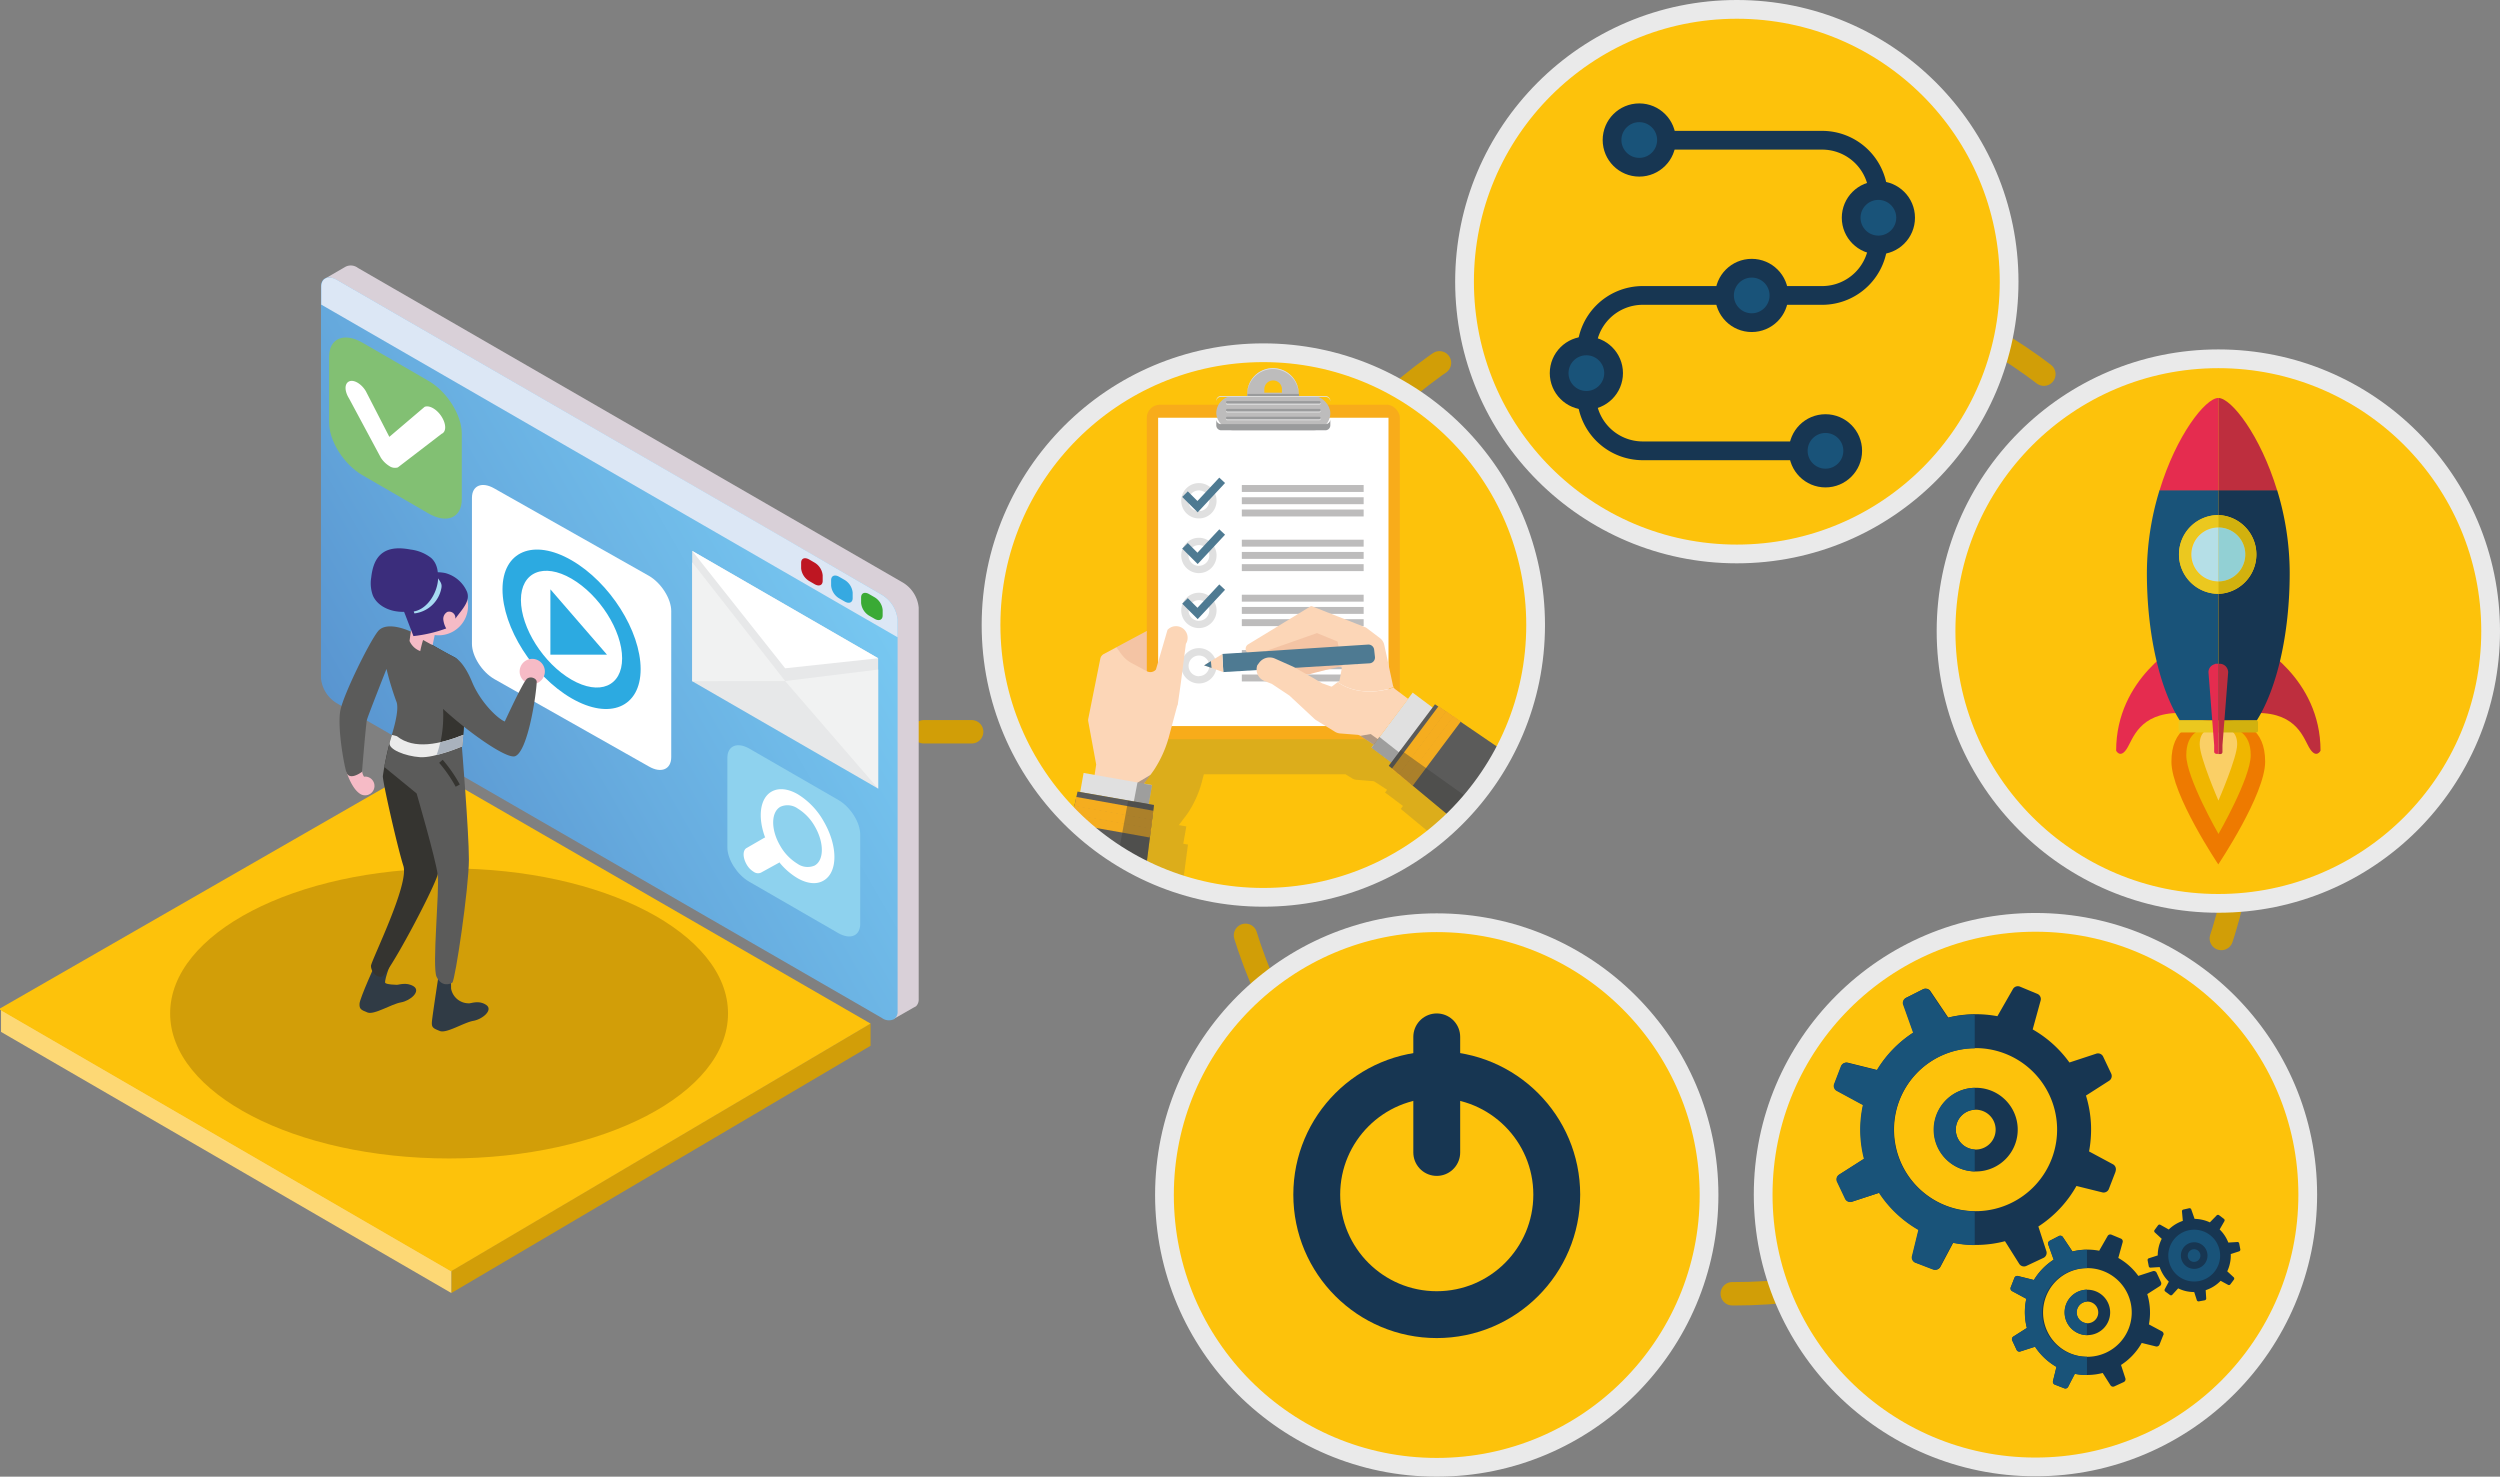 <svg xmlns="http://www.w3.org/2000/svg" xmlns:xlink="http://www.w3.org/1999/xlink" viewBox="0 0 533.53 315.14"><rect x="0" y="0" width="533.53" height="315.14" fill="#808080" stroke="none"/><defs><style>.cls-1,.cls-2,.cls-25,.cls-40,.cls-42,.cls-43,.cls-52,.cls-54,.cls-55,.cls-6{fill:none;}.cls-1,.cls-2,.cls-6{stroke:#d19e07;stroke-width:5px;}.cls-1,.cls-2,.cls-40,.cls-42,.cls-6{stroke-linecap:round;stroke-linejoin:round;}.cls-2{stroke-dasharray:10.21 10.21;}.cls-3{fill:#d29e08;}.cls-4{fill:#fdd875;}.cls-28,.cls-5{fill:#fdc20b;}.cls-6{stroke-dasharray:11 12;}.cls-7{fill:#d9d0d8;}.cls-8{fill:url(#linear-gradient);}.cls-9{fill:#dce7f5;}.cls-10{fill:#be1622;}.cls-11{fill:#36a9e1;}.cls-12{fill:#3aaa35;}.cls-13{fill:#fff;}.cls-14{fill:#2caae1;}.cls-15{fill:#e7e8e9;}.cls-16{fill:#f1f2f2;}.cls-17{fill:#8ed2ee;}.cls-18{fill:#82c073;}.cls-19{fill:#f6bbc6;}.cls-20,.cls-45{fill:#5b5b5a;}.cls-21{fill:#303b45;}.cls-22{fill:#353430;}.cls-23{fill:#3b2d7c;}.cls-24{fill:#a6daf2;}.cls-25{stroke:#353430;}.cls-25,.cls-28,.cls-41,.cls-43,.cls-52,.cls-55{stroke-miterlimit:10;}.cls-26{fill:#ebebeb;}.cls-27{fill:#a9b2bd;}.cls-28,.cls-55{stroke:#eaeaea;}.cls-28,.cls-40,.cls-41,.cls-55{stroke-width:4px;}.cls-29{fill:#ee7a00;}.cls-30{fill:#f0b600;}.cls-31{fill:#facf66;}.cls-32{fill:#e52c4f;}.cls-33{fill:#be2e3e;}.cls-34{fill:#173652;}.cls-35,.cls-41{fill:#195379;}.cls-36{fill:#ebc81f;}.cls-37{fill:#d2b10e;}.cls-38{fill:#92d0d4;}.cls-39{fill:#b5dfe7;}.cls-40,.cls-41,.cls-42,.cls-43{stroke:#173652;}.cls-42,.cls-43{stroke-width:10px;}.cls-44{fill:#f4c4a4;}.cls-45{opacity:0.2;}.cls-46{fill:#f8ac1a;}.cls-47{fill:#e0e0e0;}.cls-48{fill:#bdbcbc;}.cls-49{fill:#4e7a92;}.cls-50{fill:#9a9b9c;}.cls-51{fill:#fcd6b7;}.cls-52{stroke:#f5ad1f;stroke-width:2px;}.cls-53{fill:#3c3c3b;opacity:0.4;}</style><linearGradient id="linear-gradient" x1="82.45" y1="170.09" x2="181.26" y2="113.04" gradientUnits="userSpaceOnUse"><stop offset="0" stop-color="#5995d0"/><stop offset="0.41" stop-color="#67acdf"/><stop offset="1" stop-color="#78c9f2"/></linearGradient></defs><title>G14_04_01</title><g id="Tiles"><line class="cls-1" x1="243.99" y1="156.17" x2="237.99" y2="156.17"/><line class="cls-2" x1="227.78" y1="156.17" x2="171.63" y2="156.17"/><line class="cls-1" x1="166.53" y1="156.17" x2="160.53" y2="156.17"/></g><g id="Criminal"><polygon class="cls-3" points="185.79 218.43 185.79 223.18 96.32 275.95 96.32 271.2 185.79 218.43"/><polygon class="cls-4" points="96.32 271.2 96.32 275.95 0.22 220.22 0.22 215.47 96.32 271.2"/><polygon class="cls-5" points="96.1 271.22 0 215.49 0 215.22 90.31 163.32 185.79 218.45 96.25 271.31 96.1 271.22"/><circle class="cls-6" cx="370.04" cy="166.83" r="109.28"/><path class="cls-7" d="M71.41,62.4,75.56,60h0a2.49,2.49,0,0,1,2.64.24l116.3,67.15a7,7,0,0,1,3.39,5.34v83.56a2,2,0,0,1-.62,1.58h0l-.07,0a1.57,1.57,0,0,1-.38.22l-4.15,2.37-.47-4.11-114-65.82a7,7,0,0,1-3.39-5.34V64.65Z" transform="translate(-1.83 -3.07)"/><path class="cls-8" d="M193.39,135.32v83.55a1.91,1.91,0,0,1-.78,1.71,2.51,2.51,0,0,1-2.6-.28L73.71,153.15a7,7,0,0,1-3.38-5.34V64.26c0-2,1.68-2.45,3.38-1.44l93.18,53.81L190,130A7,7,0,0,1,193.39,135.32Z" transform="translate(-1.83 -3.07)"/><path class="cls-9" d="M193.39,135.31v3.77l0,0-123-71V64.26c0-2,1.71-2.44,3.38-1.44l93.18,53.8L190,130A7,7,0,0,1,193.39,135.31Z" transform="translate(-1.83 -3.07)"/><path class="cls-10" d="M172.8,124.37a3.56,3.56,0,0,0,1.72,2.7l1.17.68c.95.54,1.71.22,1.71-.72v-1.18a3.52,3.52,0,0,0-1.71-2.7l-1.17-.68c-1-.55-1.72-.22-1.72.72Z" transform="translate(-1.83 -3.07)"/><path class="cls-11" d="M179.2,128.06a3.55,3.55,0,0,0,1.71,2.7l1.18.68c.95.55,1.71.22,1.71-.72v-1.18a3.55,3.55,0,0,0-1.71-2.7l-1.18-.68c-.94-.54-1.71-.22-1.71.73Z" transform="translate(-1.83 -3.07)"/><path class="cls-12" d="M185.6,131.76a3.58,3.58,0,0,0,1.71,2.7l1.18.68c.94.54,1.71.22,1.71-.73v-1.17a3.55,3.55,0,0,0-1.71-2.7l-1.18-.68c-.94-.55-1.71-.23-1.71.72Z" transform="translate(-1.83 -3.07)"/><path class="cls-13" d="M102.55,140.47c0,2.64,2.14,6,4.77,7.52l33,18.66c2.63,1.52,4.76.61,4.76-2V133.48c0-2.63-2.13-6-4.76-7.52l-33-18.65c-2.63-1.52-4.77-.62-4.77,2Z" transform="translate(-1.83 -3.07)"/><path class="cls-14" d="M109.07,128.85c0,8.14,6.6,18.55,14.74,23.25s14.74,1.91,14.74-6.23-6.59-18.53-14.74-23.23S109.07,120.72,109.07,128.85ZM113,131.1c0-5.94,4.85-8,10.81-4.53s10.79,11.05,10.79,17-4.82,8-10.79,4.56S113,137.07,113,131.1Z" transform="translate(-1.83 -3.07)"/><polygon class="cls-14" points="117.46 139.72 129.54 139.72 117.46 125.77 117.46 139.72"/><polygon class="cls-15" points="147.72 145.38 187.41 168.3 187.41 140.48 147.72 117.57 147.72 145.38"/><polygon class="cls-16" points="187.41 142.89 167.56 145.34 187.41 168.3 187.41 142.89"/><polygon class="cls-16" points="147.72 119.98 167.56 145.34 147.72 145.38 147.72 119.98"/><polygon class="cls-13" points="187.41 140.48 167.56 142.62 147.72 117.57 187.41 140.48"/><path class="cls-17" d="M185.41,200.23c0,2.57-2.08,3.44-4.64,2l-19.06-11c-2.57-1.48-4.65-4.76-4.65-7.33V164.81c0-2.57,2.08-3.45,4.65-2l19.06,11c2.56,1.49,4.64,4.77,4.64,7.34Z" transform="translate(-1.83 -3.07)"/><path class="cls-13" d="M177.62,178.36a15.86,15.86,0,0,0-5.55-5.8c-2-1.15-4-1.43-5.56-.56-2.54,1.43-3,5.51-1.38,9.83H165l-3.84,2.22c-.84.47-.85,2,0,3.49a4.32,4.32,0,0,0,1.54,1.6,1.54,1.54,0,0,0,1.53.16l3.89-2.14v-.1a14.49,14.49,0,0,0,3.92,3.43c2,1.15,4,1.41,5.51.53C180.67,189.28,180.68,183.62,177.62,178.36Zm-1.92,9.42a3.77,3.77,0,0,1-3.69-.38,10.57,10.57,0,0,1-3.68-3.84c-2-3.39-2-7.17.06-8.32a3.73,3.73,0,0,1,3.67.37,10.54,10.54,0,0,1,3.66,3.82C177.73,182.89,177.72,186.63,175.7,187.78Z" transform="translate(-1.83 -3.07)"/><path class="cls-18" d="M100.38,109.61c0,4-3.2,5.31-7.16,3l-14-8.11c-4-2.28-7.16-7.33-7.16-11.28v-14c0-3.95,3.2-5.3,7.16-3l14,8.1c4,2.28,7.16,7.33,7.16,11.28Z" transform="translate(-1.83 -3.07)"/><path class="cls-13" d="M96.08,92c-1-1.59-2.64-2.53-3.64-2.1L84.92,96.3l-5-9.72C79,85,77.34,84,76.33,84.47s-1,2.06,0,3.65l6.76,12.6a5.72,5.72,0,0,0,1.83,1.81,2.08,2.08,0,0,0,1.82.29l9.34-7.17C97.09,95.23,97.09,93.6,96.08,92Z" transform="translate(-1.83 -3.07)"/><path class="cls-19" d="M79.75,168.82l-.24,0a2.54,2.54,0,0,1-.38-1.05c-.35-1.57-1.36-.62-1.36-.62l-2,.62s1,3.31,2.69,4.56a2,2,0,1,0,1.28-3.53Z" transform="translate(-1.83 -3.07)"/><path class="cls-20" d="M89.38,137.81s-5-2.39-6.9,0-7.32,13.46-8,16.81.63,11.08,1.25,13.17,3.35,0,3.35,0,.84-10.24,1.05-11.08,4.18-10.88,4.18-10.88a64.61,64.61,0,0,0,2.09,6.91c.84,1.88-1,7.32-1.46,8.78s3.34,2.93,6.48,3.14,9-2.3,9-2.3,2.1-17.15-1.67-19S89.38,137.81,89.38,137.81Z" transform="translate(-1.83 -3.07)"/><ellipse class="cls-3" cx="95.84" cy="216.28" rx="59.53" ry="30.95"/><path class="cls-21" d="M105.57,217.52c-1.59-1.06-3.25-.27-3.68-.33a3.83,3.83,0,0,1-3.79-3.12c0-.33-.06-3.14-.06-3.14l-2.61.33S94.08,220,94,221.18s.3,1.36,1.71,1.92,5.1-1.81,7.13-2.17S107.15,218.57,105.57,217.52Z" transform="translate(-1.83 -3.07)"/><path class="cls-21" d="M90.12,213.57c-1.59-1-3.25-.27-3.68-.33s-1.85,0-2.41-.4c-.2-.9,1.56-5.17,1.56-5.17l-1.13-.15-2.34.87s-3.49,7.68-3.56,8.85.3,1.35,1.71,1.91,5.1-1.81,7.13-2.16S91.7,214.62,90.12,213.57Z" transform="translate(-1.83 -3.07)"/><path class="cls-19" d="M101.54,133.85a6.28,6.28,0,1,1-4.62-7.58A6.27,6.27,0,0,1,101.54,133.85Z" transform="translate(-1.83 -3.07)"/><path class="cls-22" d="M85,161.52a64.5,64.5,0,0,0-1.47,7.2c0,1.37,3.12,15.18,4.39,19.15S81,208.16,81,209.21s1,2.51,2.3,2.3,10.88-18.2,11.93-21.76,2.09-20.07,2.09-20.07l3.13-7.32Z" transform="translate(-1.83 -3.07)"/><path class="cls-20" d="M83.81,166.73l6.93,5.67s4.08,14,4.5,17.35S94,209.43,95,211.53s2.72,1.67,3.35,1.25,3.55-20.29,3.55-26.26-1.54-24.59-1.54-24.59L85,161.52Z" transform="translate(-1.83 -3.07)"/><path class="cls-19" d="M90.17,133.12l-.94,6.74h0a4,4,0,0,0,3.82,2.4l.78,0,1.5-7.08Z" transform="translate(-1.83 -3.07)"/><path class="cls-23" d="M99,135.12a1.32,1.32,0,0,0-1.7-1.46,1.69,1.69,0,0,0-.86,1.66,4.92,4.92,0,0,0,.62,1.87,29.82,29.82,0,0,1-7,1.63l-1.77-4.62a6.82,6.82,0,0,1-.55-2.15,7.84,7.84,0,0,1,2.63-5.35,8.34,8.34,0,0,1,6.49-1.33,7,7,0,0,1,4.51,3.72C102.51,131.3,100.22,133.32,99,135.12Z" transform="translate(-1.83 -3.07)"/><path class="cls-23" d="M93.85,122.15a8.74,8.74,0,0,0-4.33-1.79c-2-.38-4.3-.52-6,.68s-2.24,3.3-2.47,5.29a7.56,7.56,0,0,0,.36,3.84c.86,2,3.11,3.17,5.3,3.41a8.15,8.15,0,0,0,5.76-1.43C95.1,130.2,96.55,124.58,93.85,122.15Z" transform="translate(-1.83 -3.07)"/><path class="cls-24" d="M95.33,126.5c-.11,3-2.23,6.55-5.2,7.07a3.36,3.36,0,0,0,.15.41A6.65,6.65,0,0,0,96,128.71C96.23,127.72,95.88,127.36,95.33,126.5Z" transform="translate(-1.83 -3.07)"/><path class="cls-25" d="M95.93,165.54a29.81,29.81,0,0,1,3.59,5.19" transform="translate(-1.83 -3.07)"/><path class="cls-19" d="M118.11,146.37a2.69,2.69,0,1,1-2.69-2.69A2.7,2.7,0,0,1,118.11,146.37Z" transform="translate(-1.83 -3.07)"/><path class="cls-22" d="M98.79,143.32c-1.48-.74-3.26-1.75-4.87-2.71,2,7.61,3.9,16.13,1.08,23.59a40.56,40.56,0,0,0,5.46-1.84S102.56,145.21,98.79,143.32Z" transform="translate(-1.83 -3.07)"/><path class="cls-20" d="M92.12,139.65l6.67,3.67s1.88.67,3.77,5.25,5.73,8.05,7,8.47c0,0,3.9-8.5,4.74-9.13s2.09,0,2.07.66c-.08,2.71-1.88,14.83-4.6,15.88S91.18,151.36,91,147.6A25.51,25.51,0,0,1,92.12,139.65Z" transform="translate(-1.83 -3.07)"/><path class="cls-26" d="M86.53,160.18c-.35-.09-.71-.16-1.06-.27-.2.69-.38,1.26-.48,1.61-.42,1.46,3.34,2.93,6.48,3.14s9-2.3,9-2.3.11-1,.24-2.47C95.76,161.88,90.22,163.13,86.53,160.18Z" transform="translate(-1.83 -3.07)"/><path class="cls-27" d="M95.79,161.47A20.24,20.24,0,0,1,95,164.2a40.56,40.56,0,0,0,5.46-1.84s.11-1,.24-2.47A32.61,32.61,0,0,1,95.79,161.47Z" transform="translate(-1.83 -3.07)"/><circle class="cls-28" cx="370.66" cy="60.11" r="58.11"/><circle class="cls-28" cx="473.42" cy="134.68" r="58.11"/><circle class="cls-28" cx="434.39" cy="254.95" r="58.11"/><circle class="cls-28" cx="306.62" cy="255.03" r="58.11"/><path class="cls-29" d="M485.24,165.63c0,7-10,21.91-10,21.91s-10-14.88-10-21.91,4.46-9,10-9S485.24,158.6,485.24,165.63Z" transform="translate(-1.83 -3.07)"/><path class="cls-30" d="M482.16,164.24c0,4.85-6.88,16.8-6.88,16.8s-6.87-11.95-6.87-16.8,3.08-6.18,6.87-6.18S482.16,159.39,482.16,164.24Z" transform="translate(-1.83 -3.07)"/><path class="cls-31" d="M479.27,161.92c0,2.81-4,12-4,12s-4-9.19-4-12,1.78-3.58,4-3.58S479.27,159.11,479.27,161.92Z" transform="translate(-1.83 -3.07)"/><path class="cls-32" d="M467.16,140.47s-13.72,7.21-13.72,22.81c0,0,.86,1.71,2.23-.35s2.57-7.71,11.32-7.71Z" transform="translate(-1.83 -3.07)"/><path class="cls-33" d="M483.34,140.47s13.72,7.21,13.72,22.81c0,0-.86,1.71-2.23-.35s-2.57-7.71-11.32-7.71Z" transform="translate(-1.83 -3.07)"/><path class="cls-34" d="M490.48,125.32a60.63,60.63,0,0,0-2.69-17.66H475.25V113a8.41,8.41,0,0,1,0,16.81v27h8.21C487.68,150.15,490.48,138.54,490.48,125.32Z" transform="translate(-1.83 -3.07)"/><path class="cls-35" d="M466.85,121.39a8.4,8.4,0,0,1,8.4-8.4v-5.33H462.71A60.63,60.63,0,0,0,460,125.32c0,13.22,2.8,24.83,7,31.47h8.21v-27A8.41,8.41,0,0,1,466.85,121.39Z" transform="translate(-1.83 -3.07)"/><path class="cls-36" d="M467.16,156.82a.38.38,0,0,0-.38.38V159a.38.38,0,0,0,.38.38h8.09v-2.56Z" transform="translate(-1.83 -3.07)"/><path class="cls-37" d="M483.33,156.82h-8.08v2.56h8.08a.39.39,0,0,0,.39-.38v-1.8A.39.39,0,0,0,483.33,156.82Z" transform="translate(-1.83 -3.07)"/><path class="cls-37" d="M481,121.39a5.76,5.76,0,0,1-5.76,5.76v2.65a8.41,8.41,0,0,0,0-16.81v2.65A5.75,5.75,0,0,1,481,121.39Z" transform="translate(-1.83 -3.07)"/><path class="cls-36" d="M466.85,121.39a8.41,8.41,0,0,0,8.4,8.41v-2.65a5.76,5.76,0,1,1,0-11.51V113A8.4,8.4,0,0,0,466.85,121.39Z" transform="translate(-1.83 -3.07)"/><path class="cls-38" d="M481,121.39a5.75,5.75,0,0,0-5.76-5.75v11.51A5.76,5.76,0,0,0,481,121.39Z" transform="translate(-1.83 -3.07)"/><path class="cls-39" d="M469.49,121.39a5.76,5.76,0,0,0,5.76,5.76V115.64A5.75,5.75,0,0,0,469.49,121.39Z" transform="translate(-1.83 -3.07)"/><path class="cls-33" d="M475.25,88v19.71h12.54C484.21,95.93,478,88,475.25,88Z" transform="translate(-1.83 -3.07)"/><path class="cls-32" d="M475.25,88c-2.74,0-9,8-12.54,19.71h12.54V88Z" transform="translate(-1.83 -3.07)"/><path class="cls-33" d="M475.78,144.74l-.13,0h-.4V164h.44a.44.44,0,0,0,.44-.44v-.59l0-.84,1.21-15.47A1.83,1.83,0,0,0,475.78,144.74Z" transform="translate(-1.83 -3.07)"/><path class="cls-32" d="M474.82,144.72h0l-.14,0a1,1,0,0,0-.24.11,1.74,1.74,0,0,0-1.29,1.8l1.21,15.49,0,.78v.59a.43.43,0,0,0,.27.4.39.39,0,0,0,.21.06h.4V144.72Z" transform="translate(-1.83 -3.07)"/><path class="cls-40" d="M391.41,99.28h-39a12,12,0,0,1-12-12V78.12a12,12,0,0,1,12-12H390.7a12,12,0,0,0,12-12V45a12,12,0,0,0-12-12h-39" transform="translate(-1.83 -3.07)"/><circle class="cls-41" cx="349.84" cy="29.88" r="5.81"/><circle class="cls-41" cx="389.58" cy="96.21" r="5.81"/><circle class="cls-41" cx="338.55" cy="79.63" r="5.81"/><circle class="cls-41" cx="373.84" cy="63.05" r="5.81"/><circle class="cls-41" cx="400.87" cy="46.47" r="5.81"/><path class="cls-34" d="M447.23,280.85a2.31,2.31,0,1,0,2.39,2.23A2.31,2.31,0,0,0,447.23,280.85Zm-.27-7.14a9.46,9.46,0,1,0,9.8,9.1A9.46,9.46,0,0,0,447,273.71Zm.53,14.3a4.85,4.85,0,1,1,4.67-5A4.85,4.85,0,0,1,447.49,288Zm16,0-.79,2a.67.67,0,0,1-.8.4l-3-.74a13.36,13.36,0,0,1-4.42,4.7l.92,2.82a.66.66,0,0,1-.34.83l-2,.92a.65.65,0,0,1-.85-.27l-1.64-2.59a12.91,12.91,0,0,1-2.88.42,13.43,13.43,0,0,1-3.12-.25L443.21,299a.65.65,0,0,1-.83.33l-2-.77a.67.67,0,0,1-.4-.8l.74-3a13.34,13.34,0,0,1-4.57-4.3l-3.11,1a.65.65,0,0,1-.83-.33l-.93-2a.65.65,0,0,1,.26-.85l2.86-1.82a13.52,13.52,0,0,1-.42-2.86,13.87,13.87,0,0,1,.3-3.37l-3-1.62a.65.65,0,0,1-.32-.83l.78-2a.65.65,0,0,1,.8-.39l3.36.84a13.36,13.36,0,0,1,4.22-4.34l-1.14-3.2a.65.65,0,0,1,.31-.84l1.94-1a.65.65,0,0,1,.86.24l2,3,0,.06a13.61,13.61,0,0,1,2.73-.39,13.38,13.38,0,0,1,3,.23v0l1.79-3.12a.65.65,0,0,1,.84-.3l2,.83a.65.65,0,0,1,.37.81l-.92,3.32a13.39,13.39,0,0,1,4.27,3.83l3.08-1a.66.66,0,0,1,.83.33l.93,2a.66.66,0,0,1-.27.86l-2.66,1.7a13.62,13.62,0,0,1,.58,3.46,13.16,13.16,0,0,1-.23,3l2.76,1.48A.66.66,0,0,1,463.53,288Z" transform="translate(-1.83 -3.07)"/><path class="cls-35" d="M444.06,270.19l0-.07-2-3a.65.65,0,0,0-.86-.24l-1.94,1a.66.66,0,0,0-.31.83l1.15,3.21a13.43,13.43,0,0,0-4.22,4.33l-3.36-.83a.65.65,0,0,0-.8.39l-.78,2a.64.64,0,0,0,.32.83l3,1.62a13.36,13.36,0,0,0-.3,3.36,13.52,13.52,0,0,0,.42,2.87l-2.86,1.82a.65.65,0,0,0-.26.85l.93,2a.64.64,0,0,0,.82.33l3.11-1a13.53,13.53,0,0,0,4.57,4.3l-.73,3a.63.63,0,0,0,.4.79l2,.78a.65.65,0,0,0,.83-.33l1.47-2.76a13.36,13.36,0,0,0,2.55.25v-3.91a9.45,9.45,0,0,1-.27-18.9h.27V269.8h-.41A13.51,13.51,0,0,0,444.06,270.19Z" transform="translate(-1.83 -3.07)"/><path class="cls-35" d="M442.43,283.34A4.86,4.86,0,0,0,447.2,288v-2.55a2.31,2.31,0,0,1,0-4.61h0v-2.54h-.1A4.85,4.85,0,0,0,442.43,283.34Z" transform="translate(-1.83 -3.07)"/><circle class="cls-35" cx="468.25" cy="267.84" r="6.11"/><path class="cls-34" d="M423.32,239.9a4.25,4.25,0,1,0,4.4,4.09A4.25,4.25,0,0,0,423.32,239.9Zm-.49-13.14a17.4,17.4,0,1,0,18,16.75A17.4,17.4,0,0,0,422.83,226.76Zm1,26.31a8.93,8.93,0,1,1,8.6-9.25A8.92,8.92,0,0,1,423.8,253.07Zm29.5,0-1.44,3.73a1.2,1.2,0,0,1-1.47.72l-5.45-1.35a24.77,24.77,0,0,1-8.13,8.65l1.69,5.2a1.19,1.19,0,0,1-.63,1.51l-3.61,1.7a1.21,1.21,0,0,1-1.57-.5l-3-4.77a24.92,24.92,0,0,1-5.29.78,24.29,24.29,0,0,1-5.75-.47l-2.7,5.09a1.22,1.22,0,0,1-1.53.6l-3.74-1.42a1.21,1.21,0,0,1-.73-1.47l1.35-5.55a24.66,24.66,0,0,1-8.4-7.91l-5.73,1.87a1.19,1.19,0,0,1-1.52-.61l-1.71-3.61a1.2,1.2,0,0,1,.48-1.57l5.27-3.35a24.59,24.59,0,0,1-.23-11.47l-5.53-3a1.2,1.2,0,0,1-.6-1.53l1.44-3.73a1.21,1.21,0,0,1,1.47-.73l6.19,1.54a24.82,24.82,0,0,1,7.75-8l-2.1-5.89a1.21,1.21,0,0,1,.57-1.54l3.57-1.8a1.22,1.22,0,0,1,1.59.44l3.7,5.49.06.12a23.65,23.65,0,0,1,5-.71,25,25,0,0,1,5.5.41s0,0,0,0l3.29-5.75a1.21,1.21,0,0,1,1.55-.55l3.68,1.53a1.2,1.2,0,0,1,.69,1.49l-1.68,6.1a24.78,24.78,0,0,1,7.84,7.06l5.68-1.87a1.21,1.21,0,0,1,1.52.62l1.71,3.61a1.21,1.21,0,0,1-.49,1.57L447,236.88a24.69,24.69,0,0,1,1.08,6.36,25.57,25.57,0,0,1-.42,5.56l5.08,2.73A1.21,1.21,0,0,1,453.3,253.06Z" transform="translate(-1.83 -3.07)"/><path class="cls-35" d="M417.48,220.28l-.05-.12-3.71-5.49a1.21,1.21,0,0,0-1.58-.44l-3.57,1.8a1.21,1.21,0,0,0-.57,1.54l2.1,5.89a24.72,24.72,0,0,0-7.75,8l-6.19-1.54a1.22,1.22,0,0,0-1.48.73l-1.43,3.73a1.21,1.21,0,0,0,.59,1.53l5.54,3a24.75,24.75,0,0,0,.22,11.46l-5.26,3.36a1.2,1.2,0,0,0-.48,1.57l1.71,3.61a1.2,1.2,0,0,0,1.52.61l5.72-1.88a24.71,24.71,0,0,0,8.41,7.92l-1.36,5.55a1.21,1.21,0,0,0,.74,1.46l3.73,1.43a1.21,1.21,0,0,0,1.53-.61l2.7-5.08a25.22,25.22,0,0,0,4.7.48v-7.21a17.39,17.39,0,0,1-.49-34.77c.16,0,.33,0,.49,0v-7.2h-.75A23.83,23.83,0,0,0,417.48,220.28Z" transform="translate(-1.83 -3.07)"/><path class="cls-35" d="M414.49,244.48a8.92,8.92,0,0,0,8.77,8.58v-4.68a4.25,4.25,0,0,1,0-8.49h0v-4.66h-.18A8.94,8.94,0,0,0,414.49,244.48Z" transform="translate(-1.83 -3.07)"/><path class="cls-34" d="M470.39,269.71a1.35,1.35,0,1,0,1,1.61A1.35,1.35,0,0,0,470.39,269.71Zm.9-4.08a5.53,5.53,0,1,0,4.21,6.59A5.52,5.52,0,0,0,471.29,265.63Zm-1.8,8.17a2.84,2.84,0,1,1,3.38-2.16A2.84,2.84,0,0,1,469.49,273.8Zm9.08,2.36-.75,1a.38.38,0,0,1-.51.1l-1.57-.85a7.81,7.81,0,0,1-3.19,2l.11,1.74a.39.39,0,0,1-.32.42l-1.25.23a.39.39,0,0,1-.44-.28l-.55-1.71a8.24,8.24,0,0,1-1.69-.18,7.72,7.72,0,0,1-1.73-.61l-1.24,1.35a.37.37,0,0,1-.51.07l-1-.74a.39.39,0,0,1-.11-.51l.86-1.6a7.86,7.86,0,0,1-1.95-3.11l-1.92.12a.36.36,0,0,1-.41-.31l-.24-1.24a.38.38,0,0,1,.27-.45l1.89-.61a7.69,7.69,0,0,1,.85-3.54l-1.47-1.36a.39.39,0,0,1-.06-.52l.74-1a.39.39,0,0,1,.51-.11l1.78,1a8,8,0,0,1,3-1.84l-.18-2a.37.37,0,0,1,.3-.42l1.24-.28a.39.39,0,0,1,.45.27l.7,2a.06.06,0,0,1,0,0,7.94,7.94,0,0,1,1.6.19,7.54,7.54,0,0,1,1.66.56h0l1.47-1.51a.4.4,0,0,1,.53,0l1,.76a.39.39,0,0,1,.09.52l-1,1.74a7.83,7.83,0,0,1,1.85,2.8l1.9-.12a.37.37,0,0,1,.42.31l.24,1.25a.38.38,0,0,1-.28.44l-1.76.57a7.46,7.46,0,0,1-.18,2,7.55,7.55,0,0,1-.57,1.68l1.35,1.25A.39.39,0,0,1,478.57,276.16Z" transform="translate(-1.83 -3.07)"/><line class="cls-42" x1="306.62" y1="221.28" x2="306.62" y2="245.95"/><circle class="cls-43" cx="306.62" cy="254.95" r="25.61"/><circle class="cls-5" cx="269.61" cy="133.39" r="58.11"/><path class="cls-44" d="M263.79,147l-.31-2.2a1.09,1.09,0,0,0-1.24-.92l-.46-3.21a1.12,1.12,0,0,0-1.27-.94l-.15,0-.42-2.88a1.8,1.8,0,0,0-2.06-1.53l-9.08,1.31a1.66,1.66,0,0,0-.49.16l-8.24,4.41-.6,2,13.69,10.33a1.52,1.52,0,0,1,1.13-.78l6.61-1a2.14,2.14,0,0,0,1.81-2.38l-.09-.76a.37.37,0,0,1,.3-.41A1.09,1.09,0,0,0,263.79,147Z" transform="translate(-1.83 -3.07)"/><path class="cls-45" d="M309.56,163.85l-.46.61-3.84-2.87-.89,1.18-2.52-1.9a1,1,0,0,1-.29-.33,1.25,1.25,0,0,1-.12-.3l-1.29-6-.41-1.89a2.18,2.18,0,0,0-.83-1.29l-1.71-1.29V116.59a2.1,2.1,0,0,0-2.1-2.1H286v-.6a.8.8,0,0,0-.8-.8H281v-.33a4.13,4.13,0,0,0-8.26,0,.28.28,0,0,0,0,.09v.24h-4.25a.79.79,0,0,0-.79.8v.6h-9.09a2.1,2.1,0,0,0-2.1,2.1v32l-.58.08a1.21,1.21,0,0,0-.44.15l-7.46,4-2.41,1.29a1.37,1.37,0,0,0-.68.91l-2.34,11.66a1.31,1.31,0,0,0,0,.44l1.54,8.36-.31,2-2.12-.38-.65,3.7-.52-.08-.73,3.28,3.94,2.55,5.74,3.15,4.87,1.16,1-7.55-1-.18.65-3.69-1.59-.28c1-1.4,1.45-1.86,2-2.7a22.52,22.52,0,0,0,2.83-6.26l.5-1.89h30.23l1.41.87a2.1,2.1,0,0,0,.94.31l3.44.28a1,1,0,0,1,.5.17l2.58,1.67-.43.59,3.82,2.87-.47.63,6.48,5.37,3.07-1.9,4.85-4.78L318,169.6ZM278.25,112v.57h-2.83V112a1.42,1.42,0,0,1,2.42-1A1.44,1.44,0,0,1,278.25,112Z" transform="translate(-1.83 -3.07)"/><rect class="cls-46" x="244.74" y="86.37" width="54" height="71.38" rx="2.79" ry="2.79"/><rect class="cls-13" x="247.16" y="89.15" width="49.16" height="65.8"/><path class="cls-47" d="M257.7,106.17a3.77,3.77,0,1,0,3.76,3.77A3.76,3.76,0,0,0,257.7,106.17Zm0,6a2.22,2.22,0,1,1,2.21-2.21A2.21,2.21,0,0,1,257.7,112.15Z" transform="translate(-1.83 -3.07)"/><path class="cls-47" d="M257.7,117.84a3.77,3.77,0,1,0,3.76,3.76A3.76,3.76,0,0,0,257.7,117.84Zm0,6a2.22,2.22,0,1,1,2.21-2.22A2.22,2.22,0,0,1,257.7,123.82Z" transform="translate(-1.83 -3.07)"/><path class="cls-47" d="M257.7,129.57a3.77,3.77,0,1,0,3.76,3.77A3.76,3.76,0,0,0,257.7,129.57Zm0,6a2.21,2.21,0,1,1,2.21-2.21A2.21,2.21,0,0,1,257.7,135.55Z" transform="translate(-1.83 -3.07)"/><rect class="cls-48" x="265.02" y="103.51" width="26" height="1.48"/><rect class="cls-48" x="265.02" y="106.12" width="26" height="1.48"/><rect class="cls-48" x="265.02" y="108.74" width="26" height="1.48"/><rect class="cls-48" x="265.02" y="115.18" width="26" height="1.48"/><rect class="cls-48" x="265.02" y="117.79" width="26" height="1.48"/><rect class="cls-48" x="265.02" y="120.4" width="26" height="1.48"/><rect class="cls-48" x="265.02" y="126.92" width="26" height="1.48"/><rect class="cls-48" x="265.02" y="129.53" width="26" height="1.48"/><rect class="cls-48" x="265.02" y="132.14" width="26" height="1.48"/><polygon class="cls-49" points="255.6 109.34 252.3 106.05 253.49 104.86 255.55 106.92 260.21 101.93 261.44 103.08 255.6 109.34"/><polygon class="cls-49" points="255.6 120.37 252.3 117.08 253.49 115.89 255.55 117.95 260.21 112.96 261.44 114.11 255.6 120.37"/><polygon class="cls-49" points="255.6 132.13 252.3 128.84 253.49 127.65 255.55 129.71 260.21 124.72 261.44 125.87 255.6 132.13"/><path class="cls-48" d="M279,87.14a5.48,5.48,0,0,0-11,0v2.29h11V87.26A.49.49,0,0,0,279,87.14Zm-7.35-1a1.88,1.88,0,1,1,3.76,0v.74h-3.76Z" transform="translate(-1.83 -3.07)"/><rect class="cls-48" x="269.86" y="83.85" width="3.76" height="0.19"/><path class="cls-47" d="M279,87.14a5.48,5.48,0,0,0-11,0v.19a5.48,5.48,0,0,1,11,0,.49.49,0,0,1,0,.12v-.19A.49.49,0,0,0,279,87.14Z" transform="translate(-1.83 -3.07)"/><path class="cls-50" d="M279.05,87.26v2.17h-11V87.14h11A.49.49,0,0,1,279.05,87.26Z" transform="translate(-1.83 -3.07)"/><rect class="cls-48" x="259.57" y="84.51" width="24.34" height="7.32" rx="3.66" ry="3.66"/><path class="cls-47" d="M284.68,87.58H262.45a1,1,0,0,0-1.05,1v.19a1,1,0,0,1,1.05-1h22.23a1.06,1.06,0,0,1,1.06,1v-.19A1.06,1.06,0,0,0,284.68,87.58Z" transform="translate(-1.83 -3.07)"/><path class="cls-50" d="M284.68,93.59H262.45a1.05,1.05,0,0,1-1.05-1.06v1.31a1.05,1.05,0,0,0,1.05,1.06h22.23a1.06,1.06,0,0,0,1.06-1.06V92.53A1.06,1.06,0,0,1,284.68,93.59Z" transform="translate(-1.83 -3.07)"/><path class="cls-47" d="M283.39,89.44H263.74a.27.27,0,0,1-.27-.27h0a.28.28,0,0,1,.27-.28h19.65a.29.29,0,0,1,.28.28h0A.28.28,0,0,1,283.39,89.44Z" transform="translate(-1.83 -3.07)"/><path class="cls-47" d="M283.39,91.11H263.74a.28.28,0,0,1-.27-.28h0a.27.27,0,0,1,.27-.27h19.65a.28.28,0,0,1,.28.27h0A.29.29,0,0,1,283.39,91.11Z" transform="translate(-1.83 -3.07)"/><path class="cls-47" d="M283.39,92.77H263.74a.27.27,0,0,1-.27-.27h0a.27.27,0,0,1,.27-.27h19.65a.28.28,0,0,1,.28.27h0A.28.28,0,0,1,283.39,92.77Z" transform="translate(-1.83 -3.07)"/><rect class="cls-50" x="261.64" y="85.59" width="20.2" height="0.55" rx="0.27" ry="0.27"/><path class="cls-50" d="M283.39,90.88H263.74a.28.28,0,0,1-.27-.28h0a.27.27,0,0,1,.27-.27h19.65a.28.28,0,0,1,.28.27h0A.29.29,0,0,1,283.39,90.88Z" transform="translate(-1.83 -3.07)"/><path class="cls-50" d="M283.39,92.54H263.74a.27.27,0,0,1-.27-.27h0a.27.27,0,0,1,.27-.27h19.65a.28.28,0,0,1,.28.27h0A.28.28,0,0,1,283.39,92.54Z" transform="translate(-1.83 -3.07)"/><path class="cls-47" d="M257.7,141.39a3.77,3.77,0,1,0,3.76,3.76A3.76,3.76,0,0,0,257.7,141.39Zm0,6a2.21,2.21,0,1,1,2.21-2.21A2.21,2.21,0,0,1,257.7,147.36Z" transform="translate(-1.83 -3.07)"/><rect class="cls-48" x="265.02" y="138.73" width="26" height="1.48"/><rect class="cls-48" x="265.02" y="141.34" width="26" height="1.48"/><rect class="cls-48" x="265.02" y="143.95" width="26" height="1.48"/><path class="cls-51" d="M254.91,140.49a2.48,2.48,0,0,0-3.92-3l-2.47,8.47a1.58,1.58,0,0,1-1.94.36l-3.2-1.71a6.75,6.75,0,0,1-2.24-1.94l-1.07-1.46-2.67,1.43a1.49,1.49,0,0,0-.75,1l-2.58,12.87a1.35,1.35,0,0,0,0,.49l1.7,9.23-.94,6.19,10.6-1.39c1.52-2.13,2-2.63,2.71-3.69a24.65,24.65,0,0,0,3.12-6.92l1.76-6.56a1.14,1.14,0,0,1,.15-.36l.65-4.57Z" transform="translate(-1.83 -3.07)"/><rect class="cls-47" x="237.95" y="163.94" width="4.15" height="14.84" transform="translate(448.74 -38.22) rotate(100.03)"/><path class="cls-20" d="M231.79,172l-1.27,5.7a58.3,58.3,0,0,0,15.81,11.15l1.78-14Z" transform="translate(-1.83 -3.07)"/><line class="cls-52" x1="229.49" y1="171.06" x2="246.01" y2="174.02"/><line class="cls-52" x1="229.08" y1="172.9" x2="245.77" y2="175.89"/><line class="cls-52" x1="228.67" y1="174.74" x2="245.53" y2="177.75"/><path class="cls-53" d="M242.57,174l1.22.18.78-4.08,2.8-1.67-1.43,1.89,1.75.33-.72,4.08,1.14.2-1.78,14a57.28,57.28,0,0,1-5.88-3.25Z" transform="translate(-1.83 -3.07)"/><path class="cls-54" d="M281.43,145.75l-.65.86a.31.31,0,0,0,.09.46l3.2,1.89.06,0,1.69.61a.3.3,0,0,0,.29,0l1.47-1.1a.33.33,0,0,0,.12-.19l.47-2.53a.31.31,0,0,0-.32-.37h-.39l.13.64-.13-.64-5.8.25A.3.3,0,0,0,281.43,145.75Z" transform="translate(-1.83 -3.07)"/><rect class="cls-47" x="298.37" y="151.05" width="5.49" height="14.68" transform="translate(153.31 -152) rotate(36.85)"/><path class="cls-51" d="M281.87,132.48a.44.44,0,0,0-.37,0l-13.29,8.1a1.12,1.12,0,0,0-.07,1.87L270,143.8a1,1,0,0,1,.15.14l1.31-1.25,10.92-3.83,4.07,1.68.63,3,.39,1.82h.39a.31.31,0,0,1,.32.37l-.47,2.53a.33.33,0,0,1-.12.19l-.27.2c3.29,2.32,8,2.53,11.92,1.06a2,2,0,0,1-.13-.34l-1.42-6.62-.45-2.08a2.46,2.46,0,0,0-.92-1.43L293.36,137Z" transform="translate(-1.83 -3.07)"/><path class="cls-20" d="M322.88,163.48l-14.81-10.11-9.85,13.11L312.08,178A58.33,58.33,0,0,0,322.88,163.48Z" transform="translate(-1.83 -3.07)"/><path class="cls-44" d="M277.17,146.92l4.11.08c-.17-.1,7.08-1.82,7.08-1.82l-1.09-5.2-4.38-1.8-11.73,4.12-1.42,1.34C270,143.88,277.17,146.92,277.17,146.92Z" transform="translate(-1.83 -3.07)"/><path class="cls-49" d="M293.79,140.63l-31.1,2,.21,3.87,31.21-1.87a1.24,1.24,0,0,0,1.15-1.37l-.17-1.54A1.23,1.23,0,0,0,293.79,140.63Z" transform="translate(-1.83 -3.07)"/><polygon class="cls-51" points="261.07 143.44 256.97 142 260.86 139.57 261.07 143.44"/><polygon class="cls-49" points="256.97 142 258.56 142.55 258.42 141.09 256.97 142"/><line class="cls-52" x1="297.78" y1="164.71" x2="307.83" y2="151.27"/><line class="cls-52" x1="299.24" y1="165.9" x2="309.4" y2="152.33"/><line class="cls-52" x1="300.7" y1="167.08" x2="310.96" y2="153.38"/><path class="cls-51" d="M287.31,148.65l-1.2.9a.3.3,0,0,1-.29,0l-1.69-.61-.06,0-1.95-1.16-4.3-2.42-3.9-1.74a2.78,2.78,0,0,0-3.35.86l-.41.55a2.66,2.66,0,0,0,1.54,3.38l1.56.61,3.73,2.48,5.37,5a2.34,2.34,0,0,0,.31.24l4.08,2.51a2.41,2.41,0,0,0,1,.34l3.8.3a1.21,1.21,0,0,1,.55.19L295,162l7.36-9.77-2.8-2.1a1.26,1.26,0,0,1-.32-.37C295.33,151.18,290.6,151,287.31,148.65Z" transform="translate(-1.83 -3.07)"/><path class="cls-53" d="M300.74,163.12l-.37.49-4.17-3.28-.35.47-1.51-1.08-2.2.39L295,162l-.47.66,4.22,3.17-.52.7L312.08,178c1.33-1.3,2.6-2.67,3.8-4.09Z" transform="translate(-1.83 -3.07)"/><circle class="cls-55" cx="269.61" cy="133.39" r="58.11"/></g></svg>